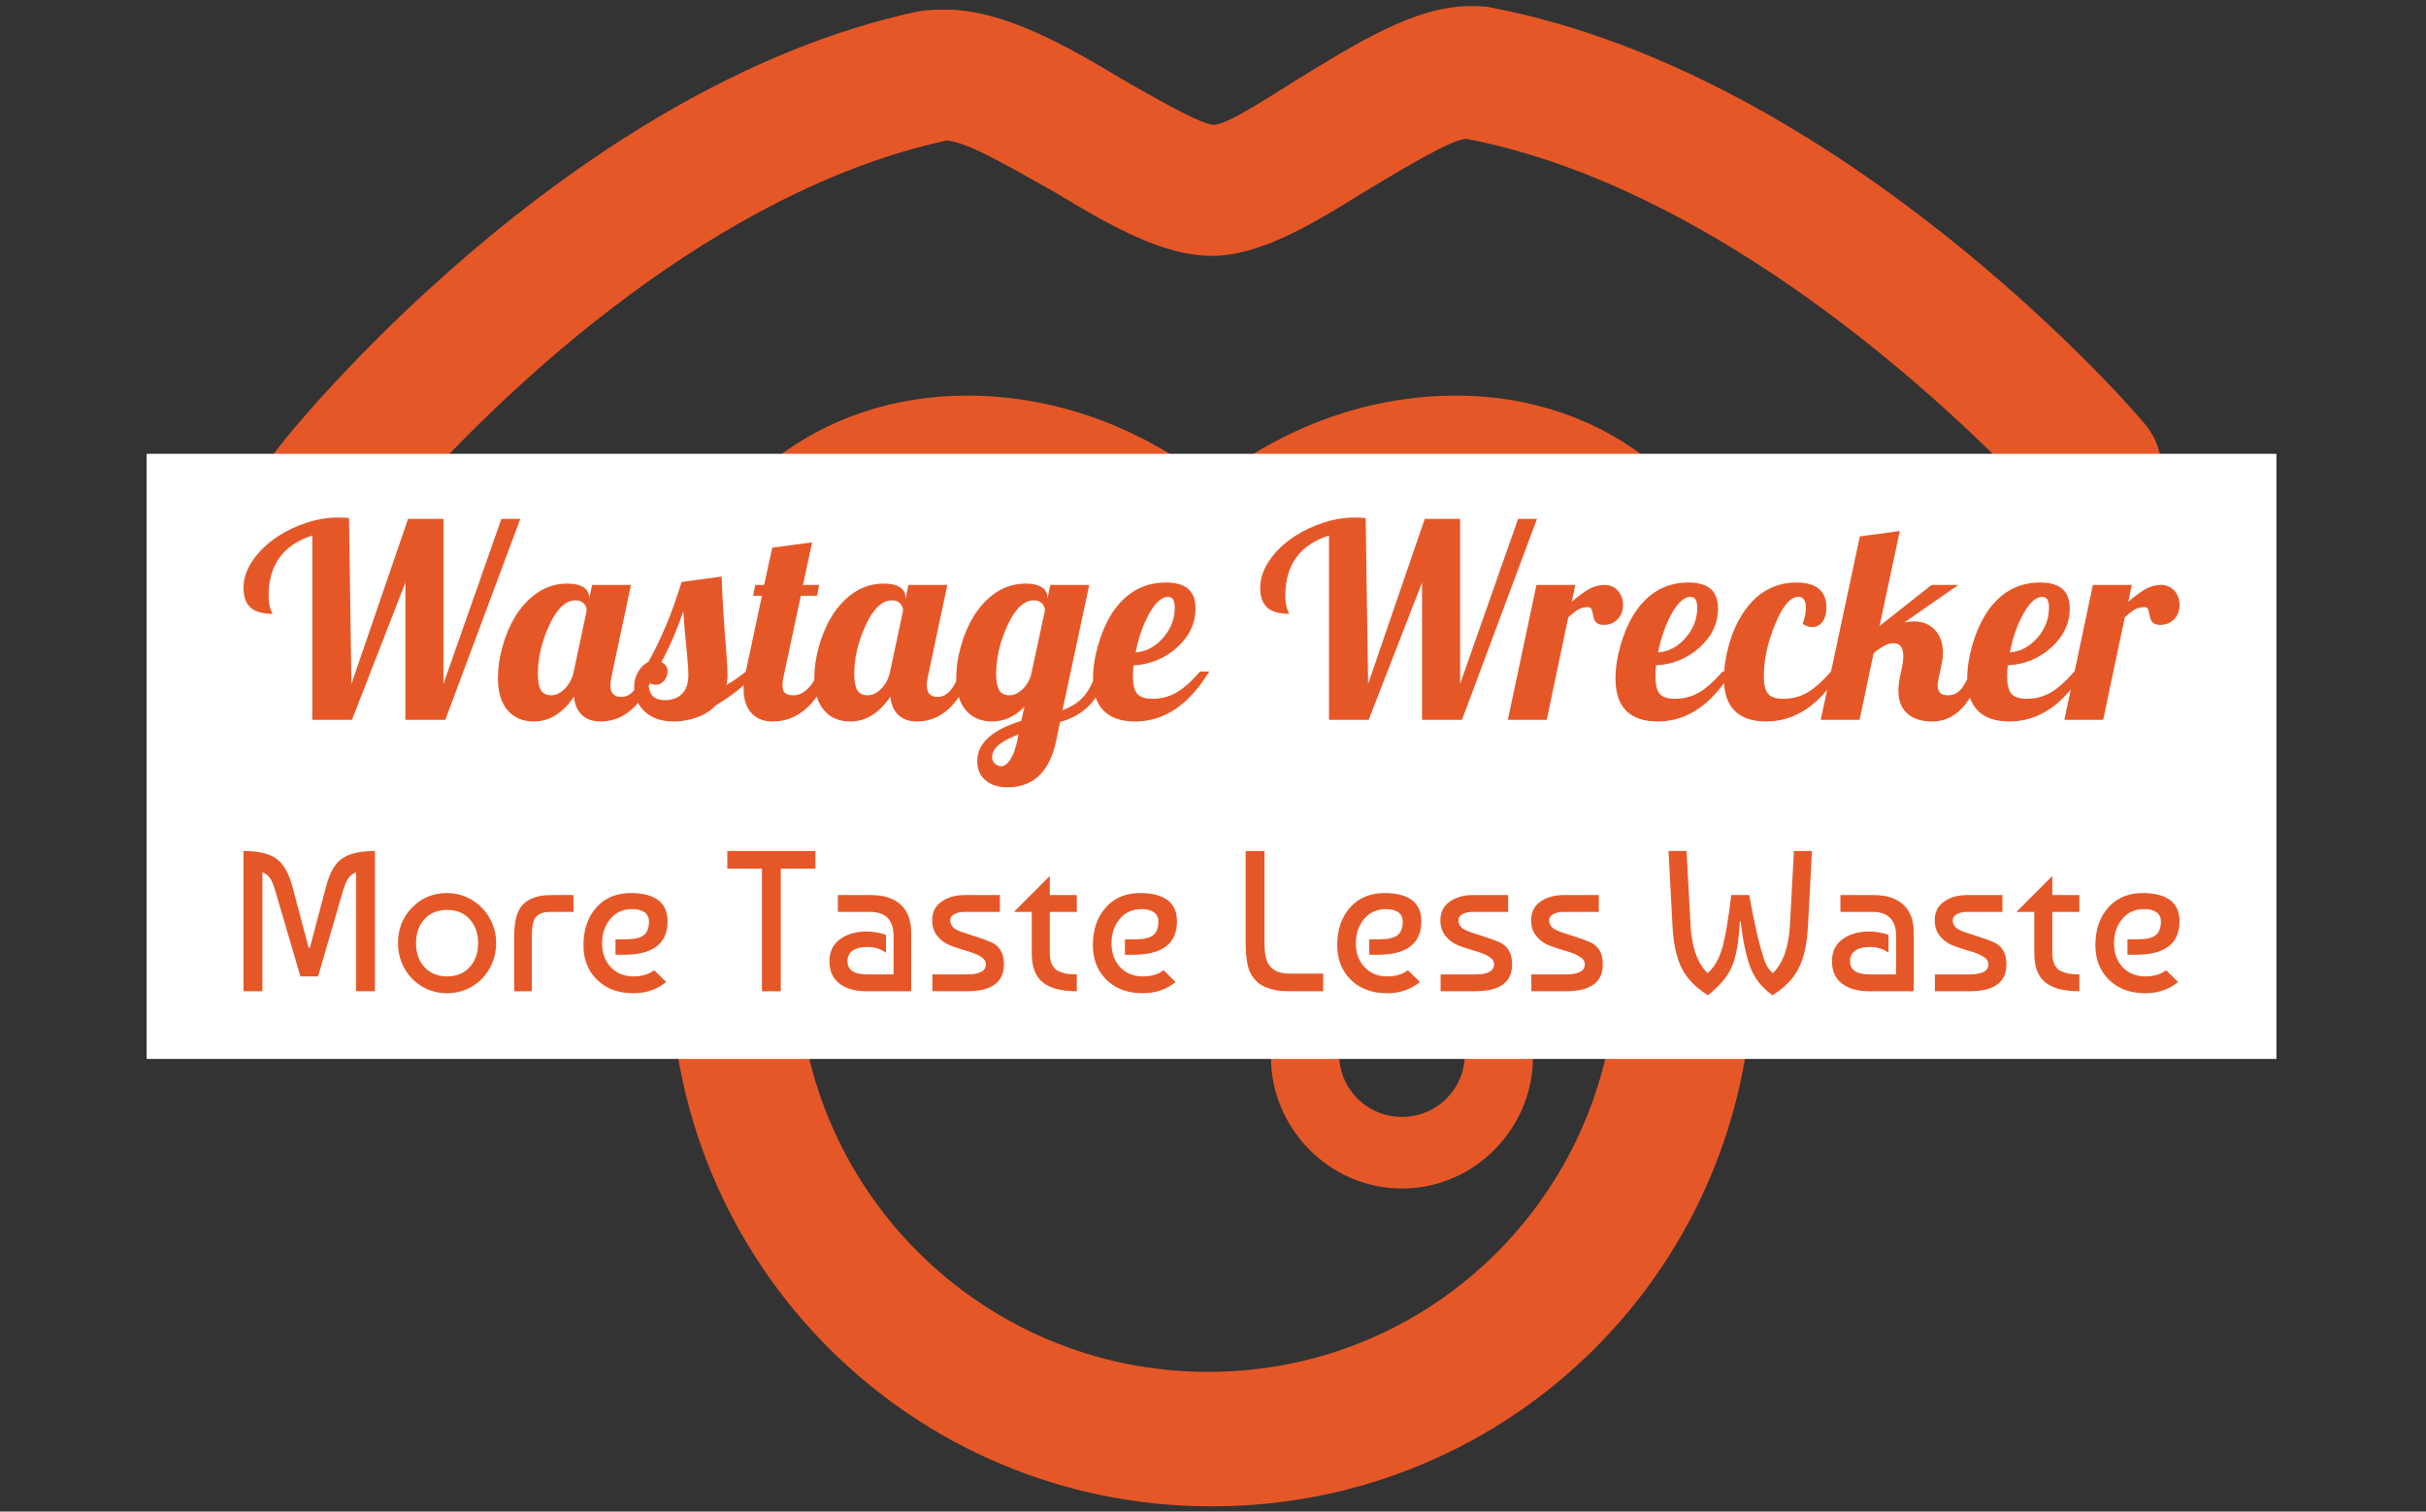 <svg xmlns="http://www.w3.org/2000/svg" version="1.1" xmlns:xlink="http://www.w3.org/1999/xlink" xmlns:svgjs="http://svgjs.dev/svgjs" width="1000" height="623" viewBox="0 0 1000 623"><rect x="0" y="0" width="1000" height="623" fill="#333333" stroke="none"/><g transform="matrix(1,0,0,1,-0.606,0.252)"><svg viewBox="0 0 396 247" data-background-color="#ffffff" preserveAspectRatio="xMidYMid meet" height="623" width="1000" xmlns="http://www.w3.org/2000/svg" xmlns:xlink="http://www.w3.org/1999/xlink"><defs></defs><g id="tight-bounds" transform="matrix(1,0,0,1,0.24,-0.1)"><svg viewBox="0 0 395.52 247.2" height="247.2" width="395.52"><g><svg></svg></g><g><svg viewBox="0 0 395.52 247.2" height="247.2" width="395.52"><g transform="matrix(2.854, 0, 0, 2.854, 42.434, 1)"><svg xmlns="http://www.w3.org/2000/svg" xmlns:xlink="http://www.w3.org/1999/xlink" version="1.1" x="0" y="0" viewBox="16.871 32.4 108.829 85.9" enable-background="new 0 0 144 144" xml:space="preserve" height="85.9" width="108.829" class="icon-none" data-fill-palette-color="accent" id="none"><path fill="#e65728" d="M124.8 56.4c-0.7-0.9-17.3-20-37.4-23.9-0.4-0.1-0.9-0.1-1.3-0.1-3.2 0-6.6 2.2-9.9 4.2-1.6 1-4 2.6-4.8 2.6-0.9-0.1-3.6-1.7-5.2-2.6-3.3-2-6.9-4-10.1-4-0.6 0-1 0-1.6 0.1C34.4 37 18.3 57 17.7 57.9c-1.3 1.6-1 3.9 0.4 5.2 0.6 0.4 8.8 7.3 22.2 12.8v11.4c0 17.1 13.8 31 31 31s31-13.8 31-31V76.6c14.1-6 22-14.7 22.5-15.1C126 60 126 57.9 124.8 56.4zM94.5 87.1c0 13-10.4 23.5-23.4 23.5s-23.5-10.5-23.5-23.5V70.6l0 0c0-5.8 4.9-8.4 9.5-8.4 4 0 8.1 1.9 11.4 5.2v16.1c0 1.4 1.3 2.6 2.7 2.6 1.4 0 2.7-1.2 2.7-2.6V67.4c3.3-3.3 7.3-5.2 11.4-5.2 4.6 0 9.2 2.6 9.2 8.4V87.1zM102 68.4c-1-7.9-7.9-13.7-16.7-13.7-4.9 0-9.8 1.7-14 5-4.2-3.3-9.1-5-14-5-8.6 0-15.4 5.5-16.7 13.1-6.6-2.9-11.5-6-14.5-8.1 5-5.5 16.7-16.7 30-19.6 1.2 0 4.3 1.9 6.3 3 3.3 2 6.2 3.6 8.9 3.6 2.7 0 5.6-1.7 8.8-3.7 1.7-1 4.9-3 5.8-3 13.5 2.6 25.8 13.7 30.8 18.7C113.9 61.2 109 65.1 102 68.4z" data-fill-palette-color="accent"></path><path fill="#e65728" d="M82.2 100.1c-4.2 0-7.5-3.5-7.5-7.5 0-3.5 4.6-10.4 5.9-12.4 0.7-1 2.4-1 3.2 0 1.4 2 5.9 8.9 5.9 12.4C89.7 96.6 86.4 100.1 82.2 100.1zM82.2 84.8c-2 3.2-3.6 6.5-3.6 7.6 0 2 1.6 3.6 3.6 3.6s3.6-1.6 3.6-3.6C85.8 91.3 84.1 88 82.2 84.8z" data-fill-palette-color="accent"></path></svg></g><rect width="348.058" height="98.883" fill="#ffffff" y="74.158" x="23.731" data-fill-palette-color="quaternary"></rect><g transform="matrix(1,0,0,1,39.552,84.566)"><svg viewBox="0 0 316.416 78.067" height="78.067" width="316.416"><g><svg viewBox="0 0 316.416 78.067" height="78.067" width="316.416"><g><svg viewBox="0 0 316.416 78.067" height="78.067" width="316.416"><g><svg viewBox="0 0 316.416 78.067" height="78.067" width="316.416"><g><svg viewBox="0 0 316.416 78.067" height="78.067" width="316.416"><g><svg viewBox="0 0 316.416 44.088" height="44.088" width="316.416"><g transform="matrix(1,0,0,1,0,0)"><svg width="316.416" viewBox="0.3 -37.5 358.82 50" height="44.088" data-palette-color="#e65728"><path d="M6.65-34L6.65-34Q9.2-35.65 12.13-36.58 15.05-37.5 17.85-37.5L17.85-37.5Q18.2-37.5 18.63-37.48 19.05-37.45 19.85-37.4L19.85-37.4 20.3-6.65 30.8-37.25 37.35-37.25 37.35-6.65 48.1-37.25 51.6-37.25 37.7 0 30.3 0 30.3-25.45 20.4 0 13.05 0 13.05-34.15Q9.05-32.9 7-30.1 4.95-27.3 4.95-23.05L4.95-23.05Q4.95-22.1 5.08-21.4 5.2-20.7 5.5-20.05L5.5-20.05Q5.6-19.85 5.63-19.78 5.65-19.7 5.65-19.65L5.65-19.65Q2.85-19.65 1.58-20.83 0.3-22 0.3-24.5L0.3-24.5Q0.3-27 1.98-29.5 3.65-32 6.65-34ZM64.35-22.7L64.35-22.7 64.35-22.35 64.9-25 72.1-25 68.5-8Q68.4-7.55 68.35-7.18 68.3-6.8 68.3-6.4L68.3-6.4Q68.3-5.3 68.8-4.78 69.3-4.25 70.35-4.25L70.35-4.25Q71.65-4.25 72.7-5.48 73.75-6.7 74.4-8.95L74.4-8.95 76.5-8.95Q74.9-4.35 72.35-2.02 69.8 0.3 66.45 0.3L66.45 0.3Q64.3 0.3 63.02-0.9 61.75-2.1 61.55-4.3L61.55-4.3Q60-2 58.12-0.85 56.25 0.3 54.1 0.3L54.1 0.3Q51 0.3 49.22-1.8 47.45-3.9 47.45-7.75L47.45-7.75Q47.45-10.55 48.3-13.6 49.15-16.65 50.65-19.15L50.65-19.15Q52.5-22.1 54.95-23.68 57.4-25.25 60.3-25.25L60.3-25.25Q62.25-25.25 63.3-24.58 64.35-23.9 64.35-22.7ZM61.5-8.95L63.9-20.25Q63.9-21 63.35-21.58 62.8-22.15 61.85-22.15L61.85-22.15Q59.1-22.15 56.97-17.55 54.85-12.95 54.85-8.45L54.85-8.45Q54.85-6.5 55.4-5.53 55.95-4.55 57.35-4.55L57.35-4.55Q58.65-4.55 59.87-5.8 61.1-7.05 61.5-8.95L61.5-8.95ZM90-8.35L90-8.35Q90-7.75 89.95-7.3 89.9-6.85 89.8-6.45L89.8-6.45Q90.8-7.05 91.75-7.7 92.7-8.35 93.4-8.95L93.4-8.95 95.5-8.95Q93.95-7.15 92.07-5.63 90.2-4.1 87.85-2.7L87.85-2.7Q86.5-1.25 84.4-0.48 82.3 0.3 80 0.3L80 0.3Q76.65 0.3 74.67-1.53 72.7-3.35 72.7-6.1L72.7-6.1Q72.7-7.65 73.45-8.93 74.2-10.2 75.35-10.75L75.35-10.75Q77.05-13.8 78.52-17.28 80-20.75 81.5-25.55L81.5-25.55 88.9-26.55Q89.05-22.8 89.25-19.7 89.45-16.6 89.75-12.95L89.75-12.95Q89.9-10.85 89.95-10 90-9.15 90-8.35ZM81.8-20.15L81.8-20.15Q81.15-18.1 80.22-15.88 79.3-13.65 77.75-10.7L77.75-10.7Q78.3-10.45 78.6-10 78.9-9.55 78.9-8.95L78.9-8.95Q78.9-8 78.25-7.25 77.6-6.5 76.7-6.5L76.7-6.5Q76.2-6.5 75.85-6.68 75.5-6.85 75.35-7.15L75.35-7.15Q75.35-5.3 76.07-4.48 76.8-3.65 78.4-3.65L78.4-3.65Q80.45-3.65 81.6-4.85 82.75-6.05 82.75-8.3L82.75-8.3Q82.75-9 82.7-9.73 82.65-10.45 82.5-12.15L82.5-12.15Q82.25-14.5 82.1-16.3 81.95-18.1 81.8-20.15ZM94.74-23L95.14-25 96.79-25 98.29-31.9 105.69-32.9 103.99-25 106.99-25 106.59-23 103.59-23 100.39-8Q100.29-7.55 100.24-7.18 100.19-6.8 100.19-6.4L100.19-6.4Q100.19-5.4 100.67-4.98 101.14-4.55 102.24-4.55L102.24-4.55Q103.64-4.55 104.89-5.78 106.14-7 106.74-8.95L106.74-8.95 108.84-8.95Q107.24-4.4 104.54-2.05 101.84 0.3 98.34 0.3L98.34 0.3Q95.84 0.3 94.42-1.28 92.99-2.85 92.99-5.7L92.99-5.7Q92.99-6.35 93.09-7.18 93.19-8 93.39-8.95L93.39-8.95 96.39-23 94.74-23ZM122.99-22.7L122.99-22.7 122.99-22.35 123.54-25 130.74-25 127.14-8Q127.04-7.55 126.99-7.18 126.94-6.8 126.94-6.4L126.94-6.4Q126.94-5.3 127.44-4.78 127.94-4.25 128.99-4.25L128.99-4.25Q130.29-4.25 131.34-5.48 132.39-6.7 133.04-8.95L133.04-8.95 135.14-8.95Q133.54-4.35 130.99-2.02 128.44 0.3 125.09 0.3L125.09 0.3Q122.94 0.3 121.67-0.9 120.39-2.1 120.19-4.3L120.19-4.3Q118.64-2 116.77-0.85 114.89 0.3 112.74 0.3L112.74 0.3Q109.64 0.3 107.87-1.8 106.09-3.9 106.09-7.75L106.09-7.75Q106.09-10.55 106.94-13.6 107.79-16.65 109.29-19.15L109.29-19.15Q111.14-22.1 113.59-23.68 116.04-25.25 118.94-25.25L118.94-25.25Q120.89-25.25 121.94-24.58 122.99-23.9 122.99-22.7ZM120.14-8.95L122.54-20.25Q122.54-21 121.99-21.58 121.44-22.15 120.49-22.15L120.49-22.15Q117.74-22.15 115.62-17.55 113.49-12.95 113.49-8.45L113.49-8.45Q113.49-6.5 114.04-5.53 114.59-4.55 115.99-4.55L115.99-4.55Q117.29-4.55 118.52-5.8 119.74-7.05 120.14-8.95L120.14-8.95ZM149.29-22.7L149.29-22.7 149.29-22.4 149.84-25 157.04-25 152.09-1.8Q154.59-2.7 156.01-4.33 157.44-5.95 158.39-8.95L158.39-8.95 160.49-8.95Q159.34-5.15 157.21-2.85 155.09-0.55 151.64 0.4L151.64 0.4 150.89 4Q149.99 8.2 147.74 10.35 145.49 12.5 141.89 12.5L141.89 12.5Q139.34 12.5 137.81 11.2 136.29 9.9 136.29 7.65L136.29 7.65Q136.29 5.2 138.31 3.33 140.34 1.45 144.44 0.2L144.44 0.2 145.04-2.45Q143.74-1.1 142.24-0.4 140.74 0.3 139.04 0.3L139.04 0.3Q135.94 0.3 134.16-1.8 132.39-3.9 132.39-7.75L132.39-7.75Q132.39-10.55 133.24-13.6 134.09-16.65 135.59-19.15L135.59-19.15Q137.44-22.1 139.89-23.68 142.34-25.25 145.24-25.25L145.24-25.25Q147.19-25.25 148.24-24.58 149.29-23.9 149.29-22.7ZM146.29-8.45L148.84-20.3Q148.79-21.1 148.24-21.63 147.69-22.15 146.79-22.15L146.79-22.15Q144.04-22.15 141.91-17.55 139.79-12.95 139.79-8.45L139.79-8.45Q139.79-6.5 140.34-5.53 140.89-4.55 142.29-4.55L142.29-4.55Q143.49-4.55 144.66-5.65 145.84-6.75 146.29-8.45L146.29-8.45ZM143.64 4.15L143.94 2.7Q141.44 3.65 140.24 4.67 139.04 5.7 139.04 6.95L139.04 6.95Q139.04 7.6 139.54 8.1 140.04 8.6 140.74 8.6L140.74 8.6Q141.59 8.6 142.39 7.4 143.19 6.2 143.64 4.15L143.64 4.15ZM176.74-20.65L176.74-20.65Q176.74-16.5 173.34-13.43 169.94-10.35 165.24-10.1L165.24-10.1Q165.19-9.25 165.16-8.83 165.14-8.4 165.14-8.1L165.14-8.1Q165.14-5.8 165.91-4.85 166.69-3.9 168.74-3.9L168.74-3.9Q171.09-3.9 173.06-4.98 175.04-6.05 177.59-8.95L177.59-8.95 179.29-8.95Q176.39-4.25 172.99-1.98 169.59 0.3 165.54 0.3L165.54 0.3Q161.69 0.3 159.71-1.7 157.74-3.7 157.74-7.65L157.74-7.65Q157.74-10.5 158.64-13.7 159.54-16.9 161.04-19.4L161.04-19.4Q162.89-22.4 165.46-23.93 168.04-25.45 171.24-25.45L171.24-25.45Q173.99-25.45 175.36-24.28 176.74-23.1 176.74-20.65ZM171.64-22.8L171.64-22.8Q169.94-22.8 168.21-19.78 166.49-16.75 165.64-12.5L165.64-12.5Q168.54-12.7 170.71-15.18 172.89-17.65 172.89-20.75L172.89-20.75Q172.89-21.8 172.59-22.3 172.29-22.8 171.64-22.8ZM195.08-34L195.08-34Q197.63-35.65 200.56-36.58 203.48-37.5 206.28-37.5L206.28-37.5Q206.63-37.5 207.06-37.48 207.48-37.45 208.28-37.4L208.28-37.4 208.73-6.65 219.23-37.25 225.78-37.25 225.78-6.65 236.53-37.25 240.03-37.25 226.13 0 218.73 0 218.73-25.45 208.83 0 201.48 0 201.48-34.15Q197.48-32.9 195.43-30.1 193.38-27.3 193.38-23.05L193.38-23.05Q193.38-22.1 193.51-21.4 193.63-20.7 193.93-20.05L193.93-20.05Q194.03-19.85 194.06-19.78 194.08-19.7 194.08-19.65L194.08-19.65Q191.28-19.65 190.01-20.83 188.73-22 188.73-24.5L188.73-24.5Q188.73-27 190.41-29.5 192.08-32 195.08-34ZM245.83-19L241.83 0 234.63 0 239.93-25 247.13-25 246.48-21.9Q248.68-23.75 249.95-24.38 251.23-25 252.53-25L252.53-25Q254.08-25 255.03-23.93 255.98-22.85 255.98-21.25L255.98-21.25Q255.98-19.7 254.98-18.65 253.98-17.6 252.38-17.6L252.38-17.6Q251.53-17.6 251.05-18 250.58-18.4 250.38-19.65L250.38-19.65Q250.23-20.45 250.03-20.68 249.83-20.9 249.48-20.9L249.48-20.9Q248.63-20.9 247.88-20.55 247.13-20.2 245.83-19L245.83-19ZM273.58-20.65L273.58-20.65Q273.58-16.5 270.18-13.43 266.78-10.35 262.08-10.1L262.08-10.1Q262.03-9.25 262-8.83 261.98-8.4 261.98-8.1L261.98-8.1Q261.98-5.8 262.75-4.85 263.53-3.9 265.58-3.9L265.58-3.9Q267.93-3.9 269.9-4.98 271.88-6.05 274.43-8.95L274.43-8.95 276.13-8.95Q273.23-4.25 269.83-1.98 266.43 0.3 262.38 0.3L262.38 0.3Q258.53 0.3 256.55-1.7 254.58-3.7 254.58-7.65L254.58-7.65Q254.58-10.5 255.48-13.7 256.38-16.9 257.88-19.4L257.88-19.4Q259.73-22.4 262.3-23.93 264.88-25.45 268.08-25.45L268.08-25.45Q270.83-25.45 272.2-24.28 273.58-23.1 273.58-20.65ZM268.48-22.8L268.48-22.8Q266.78-22.8 265.05-19.78 263.33-16.75 262.48-12.5L262.48-12.5Q265.38-12.7 267.55-15.18 269.73-17.65 269.73-20.75L269.73-20.75Q269.73-21.8 269.43-22.3 269.13-22.8 268.48-22.8ZM293.67-20.85L293.67-20.85Q293.67-19.15 292.95-18.18 292.22-17.2 291.02-17.2L291.02-17.2Q290.62-17.2 290.17-17.35 289.72-17.5 289.27-17.8L289.27-17.8Q289.57-18.6 289.72-19.35 289.87-20.1 289.87-20.75L289.87-20.75Q289.87-21.75 289.52-22.28 289.17-22.8 288.47-22.8L288.47-22.8Q286.27-22.8 284.17-17.73 282.07-12.65 282.07-8.1L282.07-8.1Q282.07-5.8 282.85-4.85 283.62-3.9 285.67-3.9L285.67-3.9Q288.02-3.9 290-4.98 291.97-6.05 294.52-8.95L294.52-8.95 296.22-8.95Q293.32-4.25 289.92-1.98 286.52 0.3 282.47 0.3L282.47 0.3Q278.62 0.3 276.65-1.7 274.67-3.7 274.67-7.65L274.67-7.65Q274.67-10.5 275.55-13.7 276.42-16.9 277.97-19.4L277.97-19.4Q279.82-22.4 282.4-23.93 284.97-25.45 288.12-25.45L288.12-25.45Q290.87-25.45 292.27-24.28 293.67-23.1 293.67-20.85ZM299.87-34L307.27-35 303.52-17.4 313.17-25 318.12-25 308.12-18.05Q308.82-18.15 309.15-18.2 309.47-18.25 309.77-18.25L309.77-18.25Q312.32-18.25 313.8-16.65 315.27-15.05 315.27-12.4L315.27-12.4Q315.27-11.9 315.22-11.43 315.17-10.95 315.07-10.5L315.07-10.5 314.52-8Q314.42-7.4 314.35-7 314.27-6.6 314.27-6.4L314.27-6.4Q314.27-5.45 314.75-5 315.22-4.55 316.22-4.55L316.22-4.55Q317.47-4.55 318.37-5.4 319.27-6.25 320.42-8.95L320.42-8.95 322.52-8.95Q320.97-4.35 318.67-2.02 316.37 0.3 313.32 0.3L313.32 0.3Q310.27 0.3 308.65-1.18 307.02-2.65 307.02-5.4L307.02-5.4Q307.02-6 307.1-6.65 307.17-7.3 307.32-8L307.32-8 307.72-9.95Q307.82-10.4 307.87-10.85 307.92-11.3 307.92-11.8L307.92-11.8Q307.92-13 307.47-13.6 307.02-14.2 306.12-14.2L306.12-14.2Q305.37-14.2 304.5-13.78 303.62-13.35 302.42-12.35L302.42-12.35 299.82 0 292.62 0 299.87-34ZM338.77-20.65L338.77-20.65Q338.77-16.5 335.37-13.43 331.97-10.35 327.27-10.1L327.27-10.1Q327.22-9.25 327.19-8.83 327.17-8.4 327.17-8.1L327.17-8.1Q327.17-5.8 327.94-4.85 328.72-3.9 330.77-3.9L330.77-3.9Q333.12-3.9 335.09-4.98 337.07-6.05 339.62-8.95L339.62-8.95 341.32-8.95Q338.42-4.25 335.02-1.98 331.62 0.3 327.57 0.3L327.57 0.3Q323.72 0.3 321.74-1.7 319.77-3.7 319.77-7.65L319.77-7.65Q319.77-10.5 320.67-13.7 321.57-16.9 323.07-19.4L323.07-19.4Q324.92-22.4 327.49-23.93 330.07-25.45 333.27-25.45L333.27-25.45Q336.02-25.45 337.39-24.28 338.77-23.1 338.77-20.65ZM333.67-22.8L333.67-22.8Q331.97-22.8 330.24-19.78 328.52-16.75 327.67-12.5L327.67-12.5Q330.57-12.7 332.74-15.18 334.92-17.65 334.92-20.75L334.92-20.75Q334.92-21.8 334.62-22.3 334.32-22.8 333.67-22.8ZM348.97-19L344.97 0 337.77 0 343.06-25 350.27-25 349.62-21.9Q351.81-23.75 353.09-24.38 354.37-25 355.67-25L355.67-25Q357.22-25 358.17-23.93 359.12-22.85 359.12-21.25L359.12-21.25Q359.12-19.7 358.12-18.65 357.12-17.6 355.52-17.6L355.52-17.6Q354.67-17.6 354.19-18 353.72-18.4 353.52-19.65L353.52-19.65Q353.37-20.45 353.17-20.68 352.97-20.9 352.62-20.9L352.62-20.9Q351.77-20.9 351.02-20.55 350.27-20.2 348.97-19L348.97-19Z" opacity="1" transform="matrix(1,0,0,1,0,0)" fill="#e65728" class="undefined-text-0" data-fill-palette-color="primary" id="text-0"></path></svg></g></svg></g><g transform="matrix(1,0,0,1,0,54.496)"><svg viewBox="0 0 316.416 23.572" height="23.572" width="316.416"><g transform="matrix(1,0,0,1,0,0)"><svg width="316.416" viewBox="3.5 -35 483.2 36" height="23.572" data-palette-color="#e65728"><path d="M15.65-26.3L19.75-10.85 20.05-10.85 24.15-26.3Q25.45-31.3 28.15-33.15 30.85-35 36.3-35L36.3-35 36.3 0 31.6 0 31.6-29.7Q30.3-29.15 29.63-28.15 28.95-27.15 28.35-25.15L28.35-25.15 22.1-3.7 17.7-3.7 11.4-25.15Q10.8-27.2 10.15-28.18 9.5-29.15 8.2-29.7L8.2-29.7 8.2 0 3.5 0 3.5-35Q8.95-35 11.63-33.13 14.3-31.25 15.65-26.3L15.65-26.3ZM45.55-20.85L45.55-20.85Q49.05-24.5 54.3-24.5L54.3-24.5Q56.85-24.5 59.07-23.53 61.3-22.55 62.97-20.85 64.65-19.15 65.6-16.88 66.55-14.6 66.55-12L66.55-12Q66.55-9.4 65.62-7.13 64.7-4.85 63.05-3.15 61.4-1.45 59.15-0.48 56.9 0.5 54.3 0.5L54.3 0.5Q51.65 0.5 49.42-0.48 47.2-1.45 45.55-3.15 43.9-4.85 42.97-7.13 42.05-9.4 42.05-12L42.05-12Q42.05-17.3 45.55-20.85ZM54.3-20.3L54.3-20.3Q50.8-20.3 48.67-18 46.55-15.7 46.55-12 46.55-8.3 48.67-6 50.8-3.7 54.3-3.7L54.3-3.7Q57.85-3.7 59.95-6.03 62.05-8.35 62.05-12 62.05-15.65 59.95-17.98 57.85-20.3 54.3-20.3ZM75.45 0L71.05 0 71.05-13.65Q71.05-19.4 73.2-21.6L73.2-21.6Q74.25-22.7 75.75-23.25 77.25-23.8 78.37-23.9 79.5-24 81.45-24L81.45-24 85.85-24 85.85-19.8 80.55-19.8Q79.55-19.8 79-19.75 78.45-19.7 77.7-19.4 76.95-19.1 76.4-18.45L76.4-18.45Q75.45-17.25 75.45-13.65L75.45-13.65 75.45 0ZM100.84-24.5L100.84-24.5Q109.34-24.15 109.34-17.45L109.34-17.45Q109.34-9.1 98.39-9.1L98.39-9.1 96.34-9.1 96.34-12.95 98.74-12.95Q102.09-12.95 103.39-13.98 104.69-15 104.69-17.4L104.69-17.4Q104.69-18.95 103.54-19.73 102.39-20.5 100.59-20.5L100.59-20.5Q97.04-20.5 95.02-18 92.99-15.5 92.99-12L92.99-12Q92.99-8.3 95.17-6 97.34-3.7 100.84-3.7L100.84-3.7Q103.99-3.7 105.99-5.25L105.99-5.25 108.99-2.3Q105.54 0.5 100.84 0.5L100.84 0.5Q95.14 0.5 91.74-2.85 88.34-6.2 88.34-11.5L88.34-11.5Q88.34-17.4 91.69-21.05 95.04-24.7 100.84-24.5ZM132.89-30.6L124.24-30.6 124.24-35 146.24-35 146.24-30.6 137.59-30.6 137.59 0 132.89 0 132.89-30.6ZM163.84-14.1L163.84-14.1 163.84-9.6Q161.94-11.05 159.19-11.05L159.19-11.05Q156.84-11.05 155.54-10.13 154.24-9.2 154.24-7.5L154.24-7.5Q154.24-4.2 159.14-4.2L159.14-4.2 165.74-4.2 165.74-13.75Q165.74-19.8 159.84-19.8L159.84-19.8 151.84-19.8 151.84-24 160.09-24Q164.94-24 167.54-21.6 170.14-19.2 170.14-14.7L170.14-14.7 170.14 0 158.99 0Q154.74 0 152.24-1.9 149.74-3.8 149.74-7.45 149.74-11.1 152.39-13 155.04-14.9 159.04-14.9L159.04-14.9Q161.29-14.9 163.84-14.1ZM183.43-24L192.28-24 192.28-19.8 183.43-19.8Q181.98-19.8 180.93-19.25 179.88-18.7 179.88-17.7L179.88-17.7Q179.88-17.1 180.13-16.63 180.38-16.15 180.71-15.85 181.03-15.55 181.71-15.23 182.38-14.9 182.76-14.78 183.13-14.65 185.93-13.75 188.73-12.85 190.08-12.25 191.43-11.65 192.16-10.63 192.88-9.6 193.08-8.63 193.28-7.65 193.28-6.7L193.28-6.7Q193.28 0 184.08 0L184.08 0 175.43 0 175.43-4.2 184.08-4.2Q188.78-4.2 188.78-6.7L188.78-6.7Q188.78-7.9 187.41-8.7 186.03-9.5 184.06-10.05 182.08-10.6 180.11-11.33 178.13-12.05 176.76-13.68 175.38-15.3 175.38-17.7L175.38-17.7Q175.38-20.75 177.73-22.38 180.08-24 183.43-24L183.43-24ZM200.23-19.8L195.78-19.8 204.73-28.75 204.73-24 211.48-24 211.48-19.8 204.73-19.8 204.73-9.5Q204.73-7.75 205.31-6.6 205.88-5.45 206.98-4.98 208.08-4.5 209.06-4.35 210.03-4.2 211.48-4.2L211.48-4.2 211.48 0Q205.73 0 202.98-2.2 200.23-4.4 200.23-9.5L200.23-9.5 200.23-19.8ZM227.98-24.5L227.98-24.5Q236.48-24.15 236.48-17.45L236.48-17.45Q236.48-9.1 225.53-9.1L225.53-9.1 223.48-9.1 223.48-12.95 225.88-12.95Q229.23-12.95 230.53-13.98 231.83-15 231.83-17.4L231.83-17.4Q231.83-18.95 230.68-19.73 229.53-20.5 227.73-20.5L227.73-20.5Q224.18-20.5 222.15-18 220.13-15.5 220.13-12L220.13-12Q220.13-8.3 222.3-6 224.48-3.7 227.98-3.7L227.98-3.7Q231.13-3.7 233.13-5.25L233.13-5.25 236.13-2.3Q232.68 0.5 227.98 0.5L227.98 0.5Q222.28 0.5 218.88-2.85 215.48-6.2 215.48-11.5L215.48-11.5Q215.48-17.4 218.83-21.05 222.18-24.7 227.98-24.5ZM264.42-4.4L272.97-4.4 272.97 0 265.67 0Q263.62 0 262.45-0.08 261.27-0.15 259.52-0.68 257.77-1.2 256.57-2.25L256.57-2.25Q254.72-3.95 254.17-6.33 253.62-8.7 253.62-11.9L253.62-11.9 253.62-35 258.32-35 258.32-12Q258.32-9.1 258.97-7.45L258.97-7.45Q260.27-4.4 264.42-4.4L264.42-4.4ZM288.97-24.5L288.97-24.5Q297.47-24.15 297.47-17.45L297.47-17.45Q297.47-9.1 286.52-9.1L286.52-9.1 284.47-9.1 284.47-12.95 286.87-12.95Q290.22-12.95 291.52-13.98 292.82-15 292.82-17.4L292.82-17.4Q292.82-18.95 291.67-19.73 290.52-20.5 288.72-20.5L288.72-20.5Q285.17-20.5 283.15-18 281.12-15.5 281.12-12L281.12-12Q281.12-8.3 283.3-6 285.47-3.7 288.97-3.7L288.97-3.7Q292.12-3.7 294.12-5.25L294.12-5.25 297.12-2.3Q293.67 0.5 288.97 0.5L288.97 0.5Q283.27 0.5 279.87-2.85 276.47-6.2 276.47-11.5L276.47-11.5Q276.47-17.4 279.82-21.05 283.17-24.7 288.97-24.5ZM310.27-24L319.12-24 319.12-19.8 310.27-19.8Q308.82-19.8 307.77-19.25 306.72-18.7 306.72-17.7L306.72-17.7Q306.72-17.1 306.97-16.63 307.22-16.15 307.54-15.85 307.87-15.55 308.54-15.23 309.22-14.9 309.59-14.78 309.97-14.65 312.77-13.75 315.57-12.85 316.92-12.25 318.27-11.65 318.99-10.63 319.72-9.6 319.92-8.63 320.12-7.65 320.12-6.7L320.12-6.7Q320.12 0 310.92 0L310.92 0 302.27 0 302.27-4.2 310.92-4.2Q315.62-4.2 315.62-6.7L315.62-6.7Q315.62-7.9 314.24-8.7 312.87-9.5 310.89-10.05 308.92-10.6 306.94-11.33 304.97-12.05 303.59-13.68 302.22-15.3 302.22-17.7L302.22-17.7Q302.22-20.75 304.57-22.38 306.92-24 310.27-24L310.27-24ZM332.92-24L341.76-24 341.76-19.8 332.92-19.8Q331.47-19.8 330.42-19.25 329.37-18.7 329.37-17.7L329.37-17.7Q329.37-17.1 329.62-16.63 329.87-16.15 330.19-15.85 330.51-15.55 331.19-15.23 331.87-14.9 332.24-14.78 332.62-14.65 335.42-13.75 338.22-12.85 339.56-12.25 340.92-11.65 341.64-10.63 342.37-9.6 342.56-8.63 342.76-7.65 342.76-6.7L342.76-6.7Q342.76 0 333.56 0L333.56 0 324.92 0 324.92-4.2 333.56-4.2Q338.26-4.2 338.26-6.7L338.26-6.7Q338.26-7.9 336.89-8.7 335.51-9.5 333.54-10.05 331.56-10.6 329.59-11.33 327.62-12.05 326.24-13.68 324.87-15.3 324.87-17.7L324.87-17.7Q324.87-20.75 327.22-22.38 329.56-24 332.92-24L332.92-24ZM385.21-4.5L385.21-4.5Q389.01-8.3 389.46-16.4L389.46-16.4 390.46-35 394.96-35 393.96-16.2Q393.61-9.6 391.63-5.7 389.66-1.8 385.11 1L385.11 1Q381.11-1.85 379.56-6.03 378.01-10.2 377.16-17.35L377.16-17.35 376.96-17.35Q376.56-9.9 375.03-6.25 373.51-2.6 369.01 1L369.01 1Q364.46-1.8 362.48-5.7 360.51-9.6 360.16-16.2L360.16-16.2 359.16-35 363.66-35 364.66-16.4Q365.11-8.3 368.91-4.5L368.91-4.5Q371.36-6.6 372.56-10.78 373.76-14.95 374.81-24L374.81-24 379.31-24Q380.71-16.2 381.86-11.9 383.01-7.6 383.63-6.45 384.26-5.3 385.21-4.5ZM414.06-14.1L414.06-14.1 414.06-9.6Q412.16-11.05 409.41-11.05L409.41-11.05Q407.06-11.05 405.76-10.13 404.46-9.2 404.46-7.5L404.46-7.5Q404.46-4.2 409.36-4.2L409.36-4.2 415.96-4.2 415.96-13.75Q415.96-19.8 410.06-19.8L410.06-19.8 402.06-19.8 402.06-24 410.31-24Q415.16-24 417.76-21.6 420.36-19.2 420.36-14.7L420.36-14.7 420.36 0 409.21 0Q404.96 0 402.46-1.9 399.96-3.8 399.96-7.45 399.96-11.1 402.61-13 405.26-14.9 409.26-14.9L409.26-14.9Q411.51-14.9 414.06-14.1ZM433.65-24L442.5-24 442.5-19.8 433.65-19.8Q432.2-19.8 431.15-19.25 430.1-18.7 430.1-17.7L430.1-17.7Q430.1-17.1 430.35-16.63 430.6-16.15 430.93-15.85 431.25-15.55 431.93-15.23 432.6-14.9 432.98-14.78 433.35-14.65 436.15-13.75 438.95-12.85 440.3-12.25 441.65-11.65 442.38-10.63 443.1-9.6 443.3-8.63 443.5-7.65 443.5-6.7L443.5-6.7Q443.5 0 434.3 0L434.3 0 425.65 0 425.65-4.2 434.3-4.2Q439-4.2 439-6.7L439-6.7Q439-7.9 437.63-8.7 436.25-9.5 434.28-10.05 432.3-10.6 430.33-11.33 428.35-12.05 426.98-13.68 425.6-15.3 425.6-17.7L425.6-17.7Q425.6-20.75 427.95-22.38 430.3-24 433.65-24L433.65-24ZM450.45-19.8L446-19.8 454.95-28.75 454.95-24 461.7-24 461.7-19.8 454.95-19.8 454.95-9.5Q454.95-7.75 455.53-6.6 456.1-5.45 457.2-4.98 458.3-4.5 459.28-4.35 460.25-4.2 461.7-4.2L461.7-4.2 461.7 0Q455.95 0 453.2-2.2 450.45-4.4 450.45-9.5L450.45-9.5 450.45-19.8ZM478.2-24.5L478.2-24.5Q486.7-24.15 486.7-17.45L486.7-17.45Q486.7-9.1 475.75-9.1L475.75-9.1 473.7-9.1 473.7-12.95 476.1-12.95Q479.45-12.95 480.75-13.98 482.05-15 482.05-17.4L482.05-17.4Q482.05-18.95 480.9-19.73 479.75-20.5 477.95-20.5L477.95-20.5Q474.4-20.5 472.37-18 470.35-15.5 470.35-12L470.35-12Q470.35-8.3 472.52-6 474.7-3.7 478.2-3.7L478.2-3.7Q481.35-3.7 483.35-5.25L483.35-5.25 486.35-2.3Q482.9 0.5 478.2 0.5L478.2 0.5Q472.5 0.5 469.1-2.85 465.7-6.2 465.7-11.5L465.7-11.5Q465.7-17.4 469.05-21.05 472.4-24.7 478.2-24.5Z" opacity="1" transform="matrix(1,0,0,1,0,0)" fill="#e65728" class="undefined-text-1" data-fill-palette-color="secondary" id="text-1"></path></svg></g></svg></g></svg></g></svg></g></svg></g></svg></g></svg></g></svg></g></svg><rect width="395.52" height="247.2" fill="none" stroke="none" visibility="hidden"></rect></g></svg></g></svg>